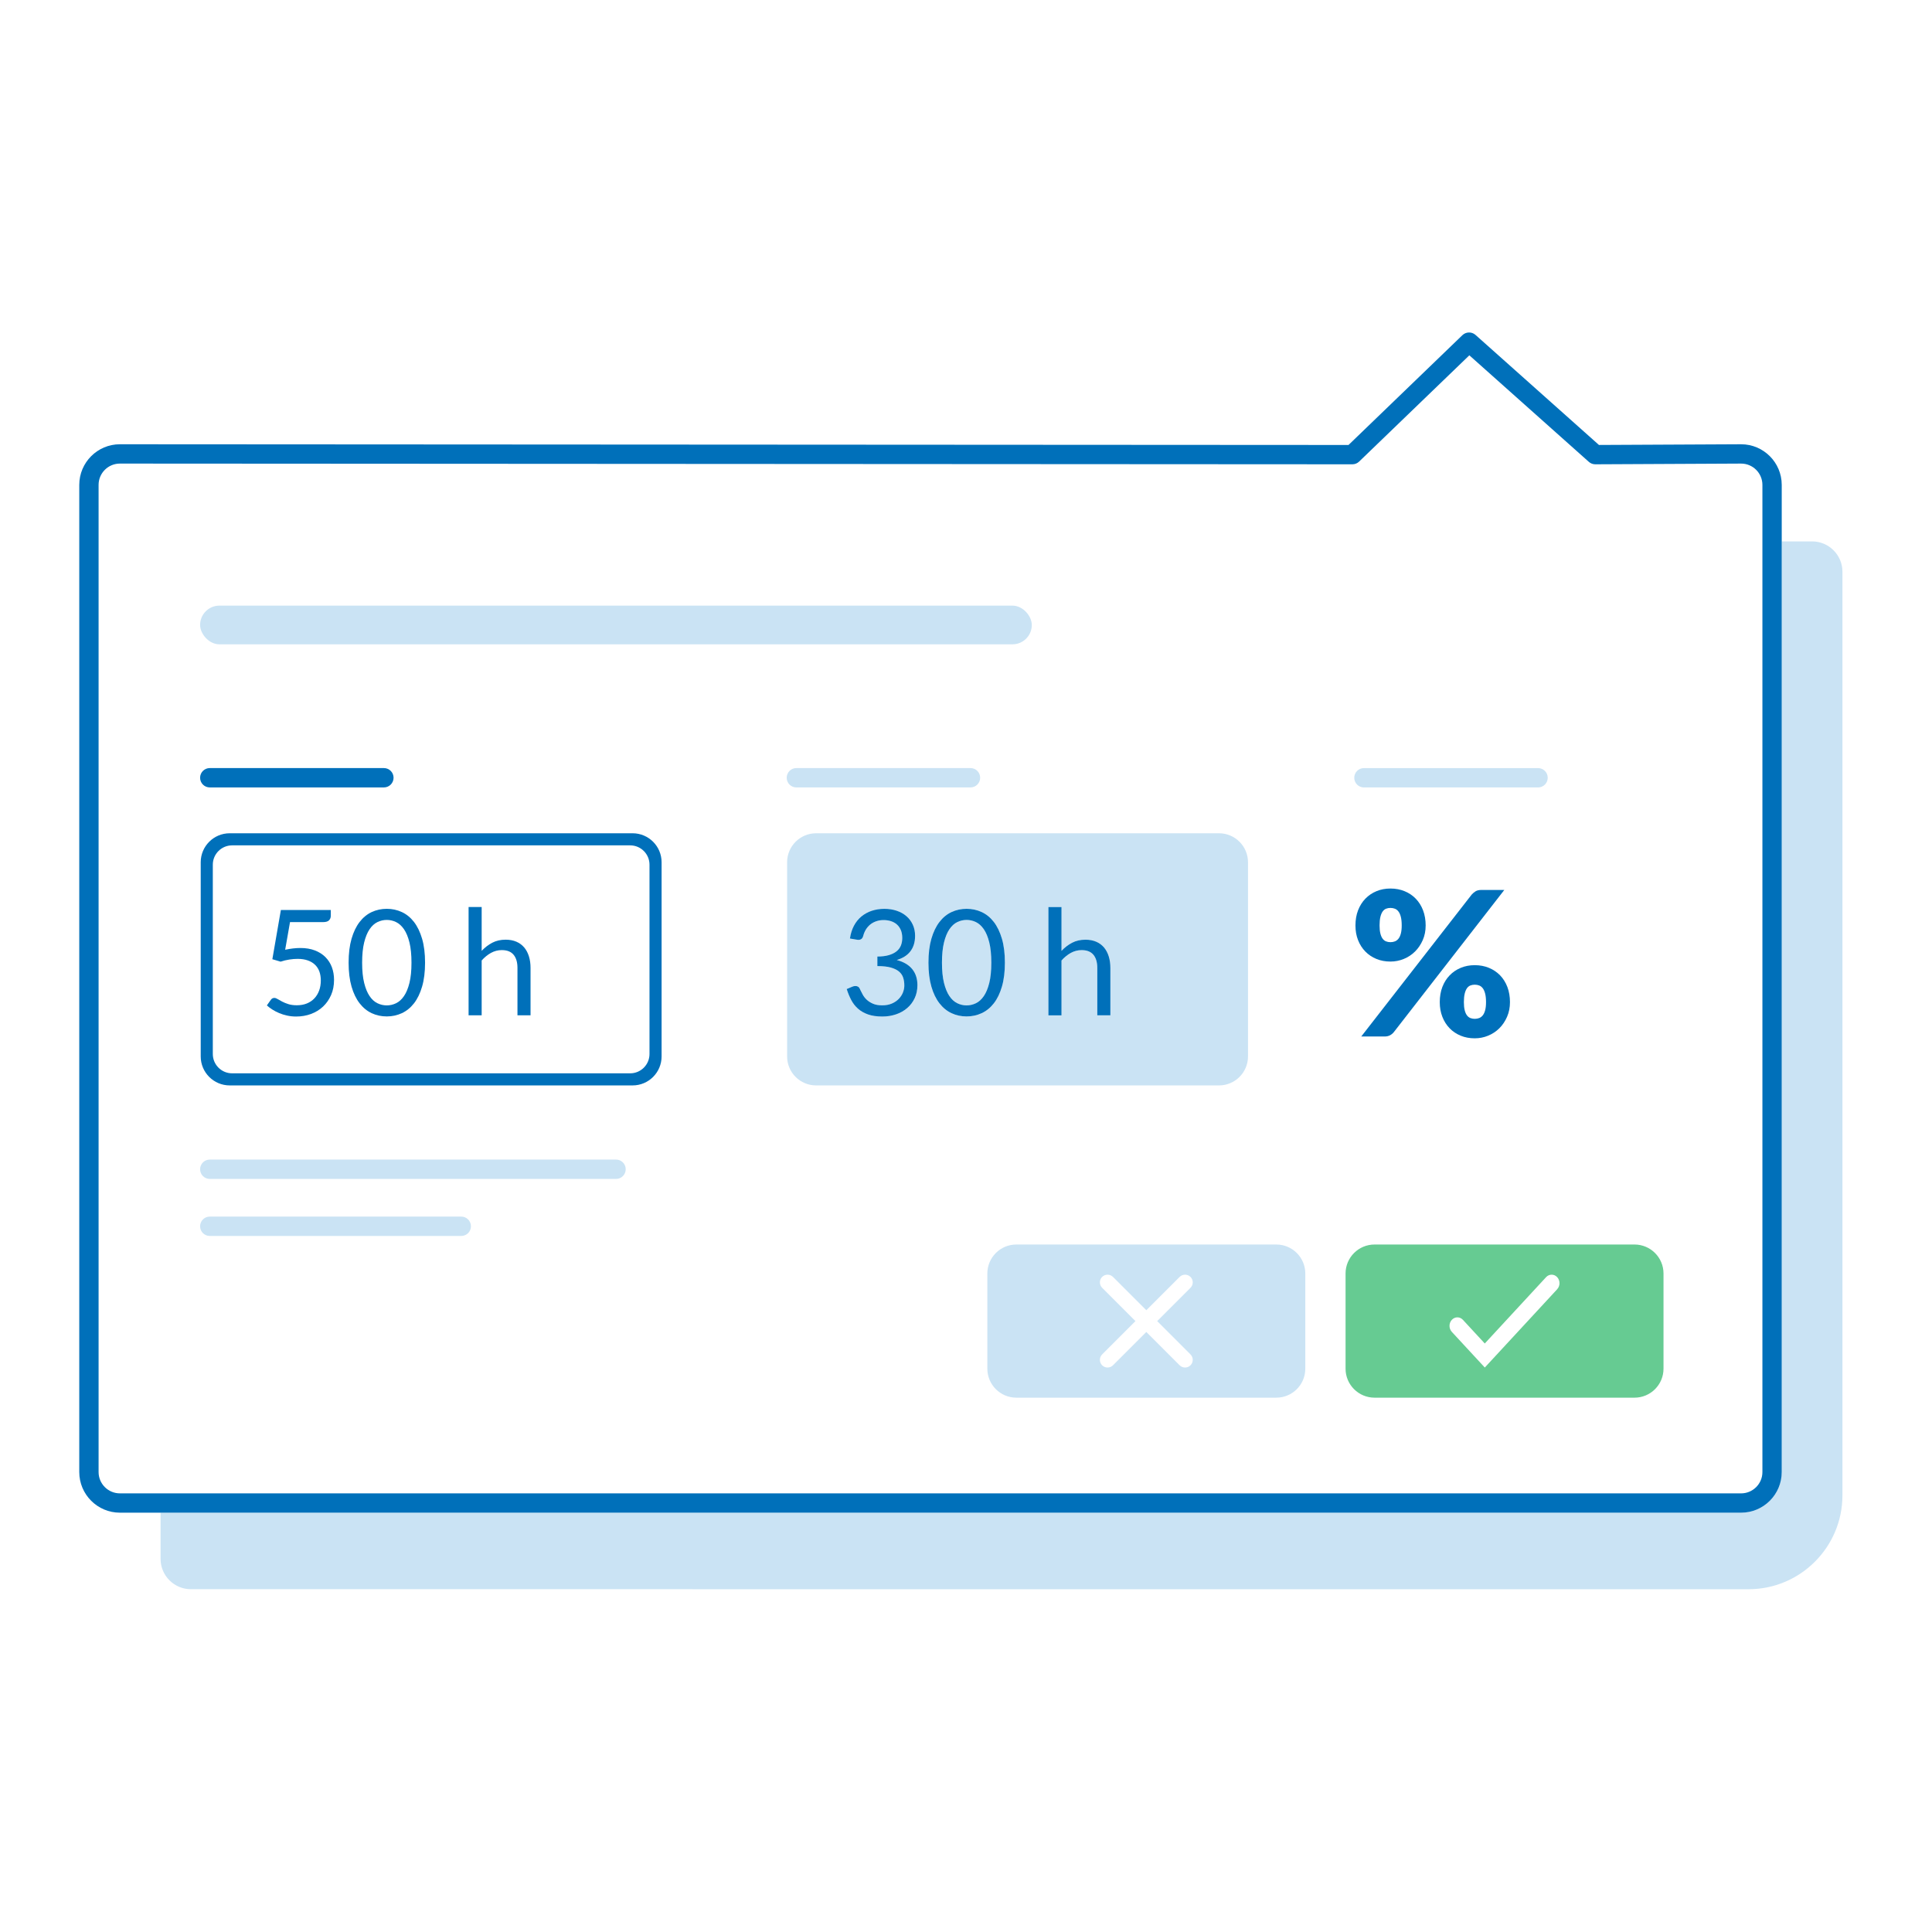 <?xml version="1.0" encoding="UTF-8"?><svg id="a" xmlns="http://www.w3.org/2000/svg" viewBox="0 0 1000 1000"><path d="m905.04,822.58c26.8,0,48.6-21.8,48.6-48.6v-478.06c0-8.65-7.04-15.69-15.69-15.69h-15.72v481.7c0,11.59-9.43,21.02-21.02,21.02H83.11v23.93c0,8.65,7.04,15.69,15.69,15.69" style="fill:#cae3f4; stroke-width:0px;"/><path d="m83.11,782.96h818.09c11.59,0,21.02-9.43,21.02-21.02V250.97c0-11.59-9.43-21.02-21.02-21.02h-.02l-73.57.36-63.88-56.95c-1.95-1.74-4.92-1.68-6.8.13l-58.94,56.83-635.94-.37c-11.59,0-21.02,9.43-21.02,21.02v510.97c0,11.59,9.43,21.02,21.02,21.02h21.06Zm-32.08-21.02V250.97c0-6.08,4.94-11.02,11.02-11.02l637.95.37h0c1.29,0,2.54-.5,3.47-1.4l57.06-55.01,61.85,55.14c.92.82,2.11,1.27,3.35,1.27l75.47-.37c6.08,0,11.02,4.95,11.02,11.02v510.97c0,6.08-4.95,11.02-11.02,11.02H62.05c-6.08,0-11.02-4.95-11.02-11.02Z" style="fill:#0070ba; stroke-width:0px;"/><rect x="103.57" y="313.47" width="430.49" height="20.03" rx="10.01" ry="10.01" style="fill:#cae3f4; stroke-width:0px;"/><path d="m327.44,431.3H118.89c-8.28,0-15,6.72-15,15v100.51c0,8.28,6.72,15,15,15h208.55c8.28,0,15-6.72,15-15v-100.51c0-8.28-6.72-15-15-15Zm8.74,114.25c0,5.52-4.48,10-10,10H120.15c-5.52,0-10-4.48-10-10v-97.99c0-5.52,4.48-10,10-10h206.03c5.52,0,10,4.48,10,10v97.99Z" style="fill:#0070ba; stroke-width:0px;"/><path d="m509.23,480.98c-1.18-1.72-2.54-2.96-4.09-3.71-1.55-.75-3.16-1.12-4.83-1.12s-3.29.37-4.83,1.12c-1.55.75-2.91,1.99-4.07,3.71-1.17,1.73-2.1,4-2.8,6.83-.7,2.83-1.05,6.32-1.05,10.48s.35,7.65,1.05,10.46c.7,2.82,1.63,5.09,2.8,6.81,1.17,1.73,2.52,2.96,4.07,3.71,1.55.75,3.16,1.12,4.83,1.12s3.29-.37,4.83-1.12c1.55-.75,2.91-1.98,4.09-3.71,1.18-1.72,2.12-4,2.82-6.81.7-2.82,1.05-6.3,1.05-10.46s-.35-7.65-1.05-10.48c-.7-2.83-1.64-5.1-2.82-6.83Z" style="fill:#cae3f4; stroke-width:0px;"/><path d="m645.96,546.81v-100.51c0-8.28-6.72-15-15-15h-208.55c-8.28,0-15,6.72-15,15v100.51c0,8.28,6.72,15,15,15h208.55c8.28,0,15-6.72,15-15Zm-80-52.61c-1.33-1.61-3.37-2.42-6.11-2.42-2,0-3.88.48-5.61,1.45-1.74.96-3.34,2.27-4.81,3.92v28.39h-6.77v-56.05h6.77v22.68c1.65-1.75,3.48-3.15,5.48-4.2s4.31-1.58,6.92-1.58c2.11,0,3.96.35,5.58,1.05,1.61.7,2.95,1.69,4.03,2.97,1.08,1.28,1.9,2.82,2.45,4.62.56,1.8.84,3.79.84,5.97v24.54h-6.77v-24.54c0-2.92-.67-5.18-2-6.79Zm-45.83,4.09c0,4.77-.51,8.9-1.54,12.39-1.03,3.49-2.43,6.37-4.2,8.66-1.78,2.28-3.88,3.98-6.3,5.1-2.42,1.12-5.02,1.67-7.78,1.67s-5.38-.56-7.78-1.67c-2.4-1.12-4.48-2.82-6.26-5.1-1.78-2.28-3.17-5.17-4.19-8.66-1.01-3.49-1.52-7.62-1.52-12.39s.51-8.9,1.52-12.4c1.01-3.5,2.41-6.4,4.19-8.69,1.78-2.3,3.86-4,6.26-5.12,2.4-1.12,4.99-1.67,7.78-1.67s5.36.56,7.78,1.67c2.42,1.12,4.52,2.82,6.3,5.12,1.78,2.3,3.18,5.19,4.2,8.69,1.03,3.5,1.54,7.64,1.54,12.4Zm-52.64,7.76c-.39-1.22-1.1-2.27-2.13-3.16s-2.45-1.58-4.26-2.09c-1.81-.51-4.14-.76-6.98-.76v-4.95c2.31,0,4.28-.24,5.92-.72,1.64-.48,2.97-1.14,4.01-1.98,1.04-.84,1.79-1.84,2.26-3.01.47-1.17.7-2.46.7-3.88,0-1.57-.25-2.94-.74-4.11-.5-1.17-1.17-2.13-2.04-2.89-.86-.76-1.88-1.33-3.06-1.71-1.18-.38-2.45-.57-3.82-.57s-2.64.2-3.8.61c-1.17.41-2.2.97-3.1,1.69-.9.72-1.66,1.58-2.26,2.59-.61,1-1.07,2.08-1.37,3.25-.2.74-.51,1.27-.91,1.6-.41.33-.93.49-1.56.49-.13,0-.26,0-.4-.02s-.3-.03-.48-.06l-3.54-.6c.36-2.49,1.04-4.69,2.06-6.6,1.01-1.92,2.3-3.52,3.86-4.81,1.56-1.29,3.35-2.28,5.37-2.95,2.02-.67,4.19-1.01,6.53-1.01s4.44.33,6.39.99c1.95.66,3.63,1.6,5.04,2.82,1.41,1.22,2.5,2.69,3.29,4.41.79,1.73,1.18,3.64,1.18,5.75,0,1.73-.22,3.27-.67,4.62-.44,1.36-1.08,2.55-1.9,3.58-.82,1.03-1.82,1.9-2.99,2.61-1.17.71-2.47,1.28-3.92,1.71,3.55.94,6.22,2.51,8.01,4.72,1.79,2.21,2.68,4.97,2.68,8.29,0,2.51-.48,4.77-1.43,6.77s-2.25,3.71-3.9,5.12c-1.65,1.41-3.57,2.49-5.76,3.23s-4.55,1.12-7.06,1.12c-2.89,0-5.37-.36-7.42-1.08-2.05-.72-3.79-1.72-5.21-2.99-1.42-1.27-2.59-2.77-3.5-4.51s-1.69-3.62-2.32-5.65l2.89-1.22c.53-.23,1.07-.34,1.6-.34s.96.11,1.35.32c.39.22.69.55.89,1.01.05.1.1.21.15.32.05.11.1.23.15.36.36.74.79,1.57,1.29,2.49.51.93,1.19,1.79,2.05,2.61.86.81,1.93,1.5,3.22,2.05,1.28.56,2.87.84,4.78.84s3.57-.31,5-.93c1.43-.62,2.63-1.43,3.58-2.42.95-.99,1.67-2.09,2.15-3.31.48-1.22.72-2.42.72-3.62,0-1.47-.2-2.82-.59-4.03Z" style="fill:#cae3f4; stroke-width:0px;"/><path d="m108.58,407.57h90.12c2.77,0,5.01-2.24,5.01-5.01s-2.24-5.01-5.01-5.01h-90.12c-2.77,0-5.01,2.24-5.01,5.01s2.24,5.01,5.01,5.01Z" style="fill:#0070ba; stroke-width:0px;"/><path d="m412.2,407.57h90.12c2.77,0,5.01-2.24,5.01-5.01s-2.24-5.01-5.01-5.01h-90.12c-2.77,0-5.01,2.24-5.01,5.01s2.24,5.01,5.01,5.01Z" style="fill:#cae3f4; stroke-width:0px;"/><path d="m846.03,644.16h-134.57c-8.28,0-15,6.72-15,15v49.27c0,8.28,6.72,15,15,15h134.57c8.28,0,15-6.72,15-15v-49.27c0-8.28-6.72-15-15-15Zm-40.01,23.12l-37.49,40.55-17.07-18.46c-1.59-1.72-1.59-4.51,0-6.22,1.59-1.72,4.17-1.72,5.75,0l11.31,12.24,31.73-34.33c1.59-1.72,4.17-1.72,5.75,0,1.59,1.72,1.59,4.51,0,6.22Z" style="fill:#66cb92; stroke-width:0px;"/><path d="m660.62,644.16h-134.57c-8.28,0-15,6.72-15,15v49.27c0,8.28,6.72,15,15,15h134.57c8.28,0,15-6.72,15-15v-49.27c0-8.28-6.72-15-15-15Zm-44.42,56.89c1.55,1.55,1.55,4.07,0,5.62-.77.78-1.79,1.16-2.81,1.16s-2.03-.39-2.81-1.16l-17.25-17.25-17.25,17.25c-.78.78-1.79,1.16-2.81,1.16s-2.03-.39-2.81-1.16c-1.55-1.55-1.55-4.07,0-5.62l17.25-17.25-17.25-17.25c-1.55-1.55-1.55-4.07,0-5.62,1.55-1.55,4.07-1.55,5.62,0l17.25,17.25,17.25-17.25c1.55-1.55,4.07-1.55,5.62,0,1.55,1.55,1.55,4.07,0,5.62l-17.25,17.25,17.25,17.25Z" style="fill:#cae3f4; stroke-width:0px;"/><path d="m318.86,600.19H108.58c-2.77,0-5.01,2.24-5.01,5.01s2.24,5.01,5.01,5.01h210.28c2.77,0,5.01-2.24,5.01-5.01s-2.24-5.01-5.01-5.01Z" style="fill:#cae3f4; stroke-width:0px;"/><path d="m801.1,402.57c0-2.77-2.24-5.01-5.01-5.01h-90.12c-2.77,0-5.01,2.24-5.01,5.01s2.24,5.01,5.01,5.01h90.12c2.77,0,5.01-2.24,5.01-5.01Z" style="fill:#cae3f4; stroke-width:0px;"/><path d="m719.51,535.84c.78-.43,1.43-.98,1.95-1.64l57.17-73.57h-11.77c-1.35,0-2.41.25-3.18.75-.76.5-1.41,1.05-1.93,1.64l-57.17,73.47h12.08c1.11,0,2.06-.22,2.84-.65Z" style="fill:#0070ba; stroke-width:0px;"/><path d="m719.69,497.7c2.4,0,4.69-.45,6.9-1.35,2.2-.9,4.14-2.18,5.81-3.83,1.67-1.65,3-3.62,4.01-5.91s1.51-4.82,1.51-7.6-.45-5.49-1.35-7.84c-.9-2.34-2.16-4.35-3.77-6.01-1.61-1.67-3.54-2.96-5.78-3.88-2.24-.92-4.68-1.38-7.32-1.38s-5.06.46-7.26,1.38c-2.21.92-4.11,2.21-5.73,3.88-1.61,1.67-2.87,3.67-3.78,6.01-.9,2.34-1.35,4.96-1.35,7.84s.45,5.31,1.35,7.6c.9,2.29,2.16,4.26,3.78,5.91,1.61,1.65,3.52,2.92,5.73,3.83,2.2.9,4.62,1.35,7.26,1.35Zm-5.21-23.09c.28-1.16.66-2.09,1.15-2.79.49-.69,1.08-1.18,1.77-1.46.69-.28,1.46-.42,2.29-.42s1.61.14,2.32.42c.71.28,1.33.76,1.85,1.46.52.69.93,1.62,1.22,2.79.29,1.16.44,2.63.44,4.4,0,1.67-.15,3.06-.44,4.17-.29,1.11-.7,2-1.22,2.66-.52.66-1.14,1.13-1.85,1.41-.71.28-1.48.42-2.32.42s-1.6-.14-2.29-.42c-.7-.28-1.29-.75-1.77-1.41-.49-.66-.87-1.54-1.15-2.66-.28-1.11-.42-2.5-.42-4.17,0-1.77.14-3.24.42-4.4Z" style="fill:#0070ba; stroke-width:0px;"/><path d="m750.34,532.25c1.61,1.65,3.52,2.92,5.73,3.83,2.2.9,4.62,1.35,7.26,1.35,2.4,0,4.69-.45,6.9-1.35,2.2-.9,4.14-2.18,5.81-3.83,1.67-1.65,3-3.63,4.01-5.94s1.51-4.85,1.51-7.63-.45-5.49-1.35-7.84c-.9-2.34-2.16-4.35-3.77-6.01s-3.54-2.96-5.78-3.88c-2.24-.92-4.68-1.38-7.32-1.38s-5.06.46-7.26,1.38c-2.21.92-4.11,2.21-5.73,3.88s-2.87,3.67-3.78,6.01c-.9,2.34-1.35,4.96-1.35,7.84s.45,5.32,1.35,7.63,2.16,4.29,3.78,5.94Zm7.78-17.91c.28-1.16.66-2.09,1.15-2.79s1.08-1.18,1.77-1.46c.69-.28,1.46-.42,2.29-.42s1.61.14,2.32.42c.71.28,1.33.76,1.85,1.46.52.69.93,1.62,1.22,2.79.29,1.16.44,2.61.44,4.35s-.15,3.06-.44,4.17c-.3,1.11-.7,2-1.22,2.66-.52.66-1.14,1.13-1.85,1.41-.71.28-1.48.42-2.32.42s-1.6-.14-2.29-.42c-.69-.28-1.28-.75-1.77-1.41-.49-.66-.87-1.54-1.15-2.66-.28-1.11-.42-2.5-.42-4.17s.14-3.18.42-4.35Z" style="fill:#0070ba; stroke-width:0px;"/><path d="m238.75,629.71H108.58c-2.77,0-5.01,2.24-5.01,5.01s2.24,5.01,5.01,5.01h130.17c2.77,0,5.01-2.24,5.01-5.01s-2.24-5.01-5.01-5.01Z" style="fill:#cae3f4; stroke-width:0px;"/><path d="m465.21,517.01c-.95.99-2.14,1.79-3.58,2.42-1.43.62-3.1.93-5,.93s-3.5-.28-4.78-.84c-1.28-.56-2.35-1.24-3.22-2.05-.86-.81-1.55-1.68-2.05-2.61-.51-.93-.94-1.76-1.29-2.49-.05-.13-.1-.25-.15-.36-.05-.11-.1-.22-.15-.32-.2-.46-.5-.79-.89-1.01-.39-.21-.84-.32-1.35-.32-.53,0-1.07.11-1.6.34l-2.89,1.22c.63,2.03,1.41,3.91,2.32,5.65s2.08,3.24,3.5,4.51c1.42,1.27,3.16,2.26,5.21,2.99,2.05.72,4.53,1.08,7.42,1.08,2.51,0,4.86-.38,7.06-1.12s4.12-1.83,5.76-3.23c1.65-1.41,2.95-3.11,3.9-5.12s1.43-4.26,1.43-6.77c0-3.32-.89-6.09-2.68-8.29-1.79-2.21-4.46-3.78-8.01-4.72,1.45-.43,2.75-1,3.92-1.71,1.17-.71,2.16-1.58,2.99-2.61.82-1.03,1.46-2.22,1.9-3.58.44-1.36.67-2.9.67-4.62,0-2.11-.39-4.02-1.18-5.75-.79-1.72-1.88-3.2-3.29-4.41-1.41-1.22-3.09-2.16-5.04-2.82-1.95-.66-4.08-.99-6.39-.99s-4.51.34-6.53,1.01c-2.02.67-3.8,1.66-5.37,2.95-1.56,1.29-2.85,2.9-3.86,4.81-1.02,1.92-1.7,4.12-2.06,6.6l3.54.6c.18.02.34.04.48.06s.27.02.4.02c.63,0,1.15-.17,1.56-.49.41-.33.71-.86.91-1.6.3-1.17.76-2.25,1.37-3.25.61-1,1.36-1.86,2.26-2.59.9-.72,1.93-1.29,3.1-1.69,1.17-.41,2.43-.61,3.8-.61s2.64.19,3.82.57c1.18.38,2.2.95,3.06,1.71.86.76,1.54,1.73,2.04,2.89.49,1.17.74,2.54.74,4.11,0,1.42-.24,2.71-.7,3.88-.47,1.17-1.22,2.17-2.26,3.01-1.04.84-2.38,1.5-4.01,1.98-1.64.48-3.61.72-5.92.72v4.95c2.84,0,5.17.25,6.98.76,1.81.51,3.23,1.21,4.26,2.09s1.74,1.94,2.13,3.16c.39,1.22.59,2.56.59,4.03,0,1.19-.24,2.4-.72,3.62-.48,1.22-1.2,2.32-2.15,3.31Z" style="fill:#0070ba; stroke-width:0px;"/><path d="m508.09,472.07c-2.42-1.12-5.02-1.67-7.78-1.67s-5.38.56-7.78,1.67c-2.4,1.12-4.48,2.82-6.26,5.12-1.78,2.3-3.17,5.19-4.19,8.69-1.01,3.5-1.52,7.64-1.52,12.4s.51,8.9,1.52,12.39c1.01,3.49,2.41,6.37,4.19,8.66,1.78,2.28,3.86,3.98,6.26,5.1,2.4,1.12,4.99,1.67,7.78,1.67s5.36-.56,7.78-1.67c2.42-1.12,4.52-2.82,6.3-5.1,1.78-2.28,3.18-5.17,4.2-8.66,1.03-3.49,1.54-7.62,1.54-12.39s-.51-8.9-1.54-12.4c-1.03-3.5-2.43-6.4-4.2-8.69-1.78-2.3-3.88-4-6.3-5.12Zm3.96,36.68c-.7,2.82-1.64,5.09-2.82,6.81-1.18,1.73-2.54,2.96-4.09,3.71-1.55.75-3.16,1.12-4.83,1.12s-3.29-.37-4.83-1.12c-1.55-.75-2.91-1.98-4.07-3.71-1.17-1.72-2.1-4-2.8-6.81-.7-2.82-1.05-6.3-1.05-10.46s.35-7.65,1.05-10.48c.7-2.83,1.63-5.1,2.8-6.83,1.17-1.72,2.52-2.96,4.07-3.71,1.55-.75,3.16-1.12,4.83-1.12s3.29.37,4.83,1.12c1.55.75,2.91,1.99,4.09,3.71,1.18,1.73,2.12,4,2.82,6.83.7,2.83,1.05,6.32,1.05,10.48s-.35,7.65-1.05,10.46Z" style="fill:#0070ba; stroke-width:0px;"/><path d="m574.73,525.54v-24.54c0-2.18-.28-4.17-.84-5.97-.56-1.8-1.38-3.34-2.45-4.62-1.08-1.28-2.42-2.27-4.03-2.97-1.61-.7-3.47-1.05-5.58-1.05-2.61,0-4.92.53-6.92,1.58s-3.83,2.45-5.48,4.2v-22.68h-6.77v56.05h6.77v-28.39c1.47-1.65,3.08-2.95,4.81-3.92,1.74-.96,3.61-1.45,5.61-1.45,2.74,0,4.78.81,6.11,2.42,1.33,1.61,2,3.88,2,6.79v24.54h6.77Z" style="fill:#0070ba; stroke-width:0px;"/><path d="m168.45,495.4c-1.47-1.47-3.29-2.62-5.46-3.46s-4.67-1.26-7.51-1.26c-2.41,0-5.04.3-7.88.91l2.51-14.31h17.12c1.45,0,2.47-.31,3.08-.93.61-.62.91-1.41.91-2.38v-2.97h-25.84l-4.41,25.49,4.26,1.26c1.57-.51,3.09-.88,4.57-1.1,1.47-.23,2.89-.34,4.26-.34,2,0,3.75.27,5.25.8,1.5.53,2.75,1.28,3.75,2.25,1,.96,1.75,2.13,2.25,3.5.49,1.37.74,2.91.74,4.6,0,1.95-.29,3.72-.88,5.29s-1.41,2.92-2.49,4.05c-1.08,1.13-2.38,2-3.9,2.61-1.52.61-3.23.91-5.14.91-1.7,0-3.16-.2-4.39-.59-1.23-.39-2.3-.83-3.21-1.31-.91-.48-1.69-.92-2.34-1.31-.65-.39-1.21-.59-1.69-.59-.76,0-1.37.33-1.83.99l-2.05,2.89c.84.76,1.8,1.48,2.89,2.17,1.09.69,2.27,1.29,3.54,1.83,1.27.53,2.64.96,4.11,1.27,1.47.32,3.01.48,4.6.48,2.76,0,5.34-.44,7.72-1.33s4.46-2.16,6.22-3.82c1.76-1.66,3.15-3.66,4.17-5.99s1.52-4.95,1.52-7.84c0-2.36-.38-4.54-1.12-6.54-.75-2-1.86-3.74-3.33-5.21Z" style="fill:#0070ba; stroke-width:0px;"/><path d="m214.27,477.19c-1.78-2.3-3.88-4-6.3-5.12-2.42-1.12-5.02-1.67-7.78-1.67s-5.38.56-7.78,1.67c-2.4,1.12-4.48,2.82-6.26,5.12-1.78,2.3-3.17,5.19-4.19,8.69-1.01,3.5-1.52,7.64-1.52,12.4s.51,8.9,1.52,12.39c1.01,3.49,2.41,6.37,4.19,8.66,1.78,2.28,3.86,3.98,6.26,5.1,2.4,1.12,4.99,1.67,7.78,1.67s5.36-.56,7.78-1.67c2.42-1.12,4.52-2.82,6.3-5.1,1.78-2.28,3.18-5.17,4.2-8.66,1.03-3.49,1.54-7.62,1.54-12.39s-.51-8.9-1.54-12.4c-1.03-3.5-2.43-6.4-4.2-8.69Zm-2.34,31.56c-.7,2.82-1.64,5.09-2.82,6.81-1.18,1.73-2.54,2.96-4.09,3.71-1.55.75-3.16,1.12-4.83,1.12s-3.29-.37-4.83-1.12c-1.55-.75-2.91-1.98-4.07-3.71-1.17-1.72-2.1-4-2.8-6.81-.7-2.82-1.05-6.3-1.05-10.46s.35-7.65,1.05-10.48c.7-2.83,1.63-5.1,2.8-6.83,1.17-1.72,2.52-2.96,4.07-3.71,1.55-.75,3.16-1.12,4.83-1.12s3.29.37,4.83,1.12c1.55.75,2.91,1.99,4.09,3.71,1.18,1.73,2.12,4,2.82,6.83.7,2.83,1.05,6.32,1.05,10.48s-.35,7.65-1.05,10.46Z" style="fill:#0070ba; stroke-width:0px;"/><path d="m271.32,490.4c-1.08-1.28-2.42-2.27-4.03-2.97-1.61-.7-3.47-1.05-5.58-1.05-2.61,0-4.92.53-6.92,1.58s-3.83,2.45-5.48,4.2v-22.68h-6.77v56.05h6.77v-28.39c1.47-1.65,3.08-2.95,4.81-3.92,1.74-.96,3.61-1.45,5.61-1.45,2.74,0,4.78.81,6.11,2.42,1.33,1.61,2,3.88,2,6.79v24.54h6.77v-24.54c0-2.18-.28-4.17-.84-5.97-.56-1.8-1.38-3.34-2.45-4.62Z" style="fill:#0070ba; stroke-width:0px;"/></svg>